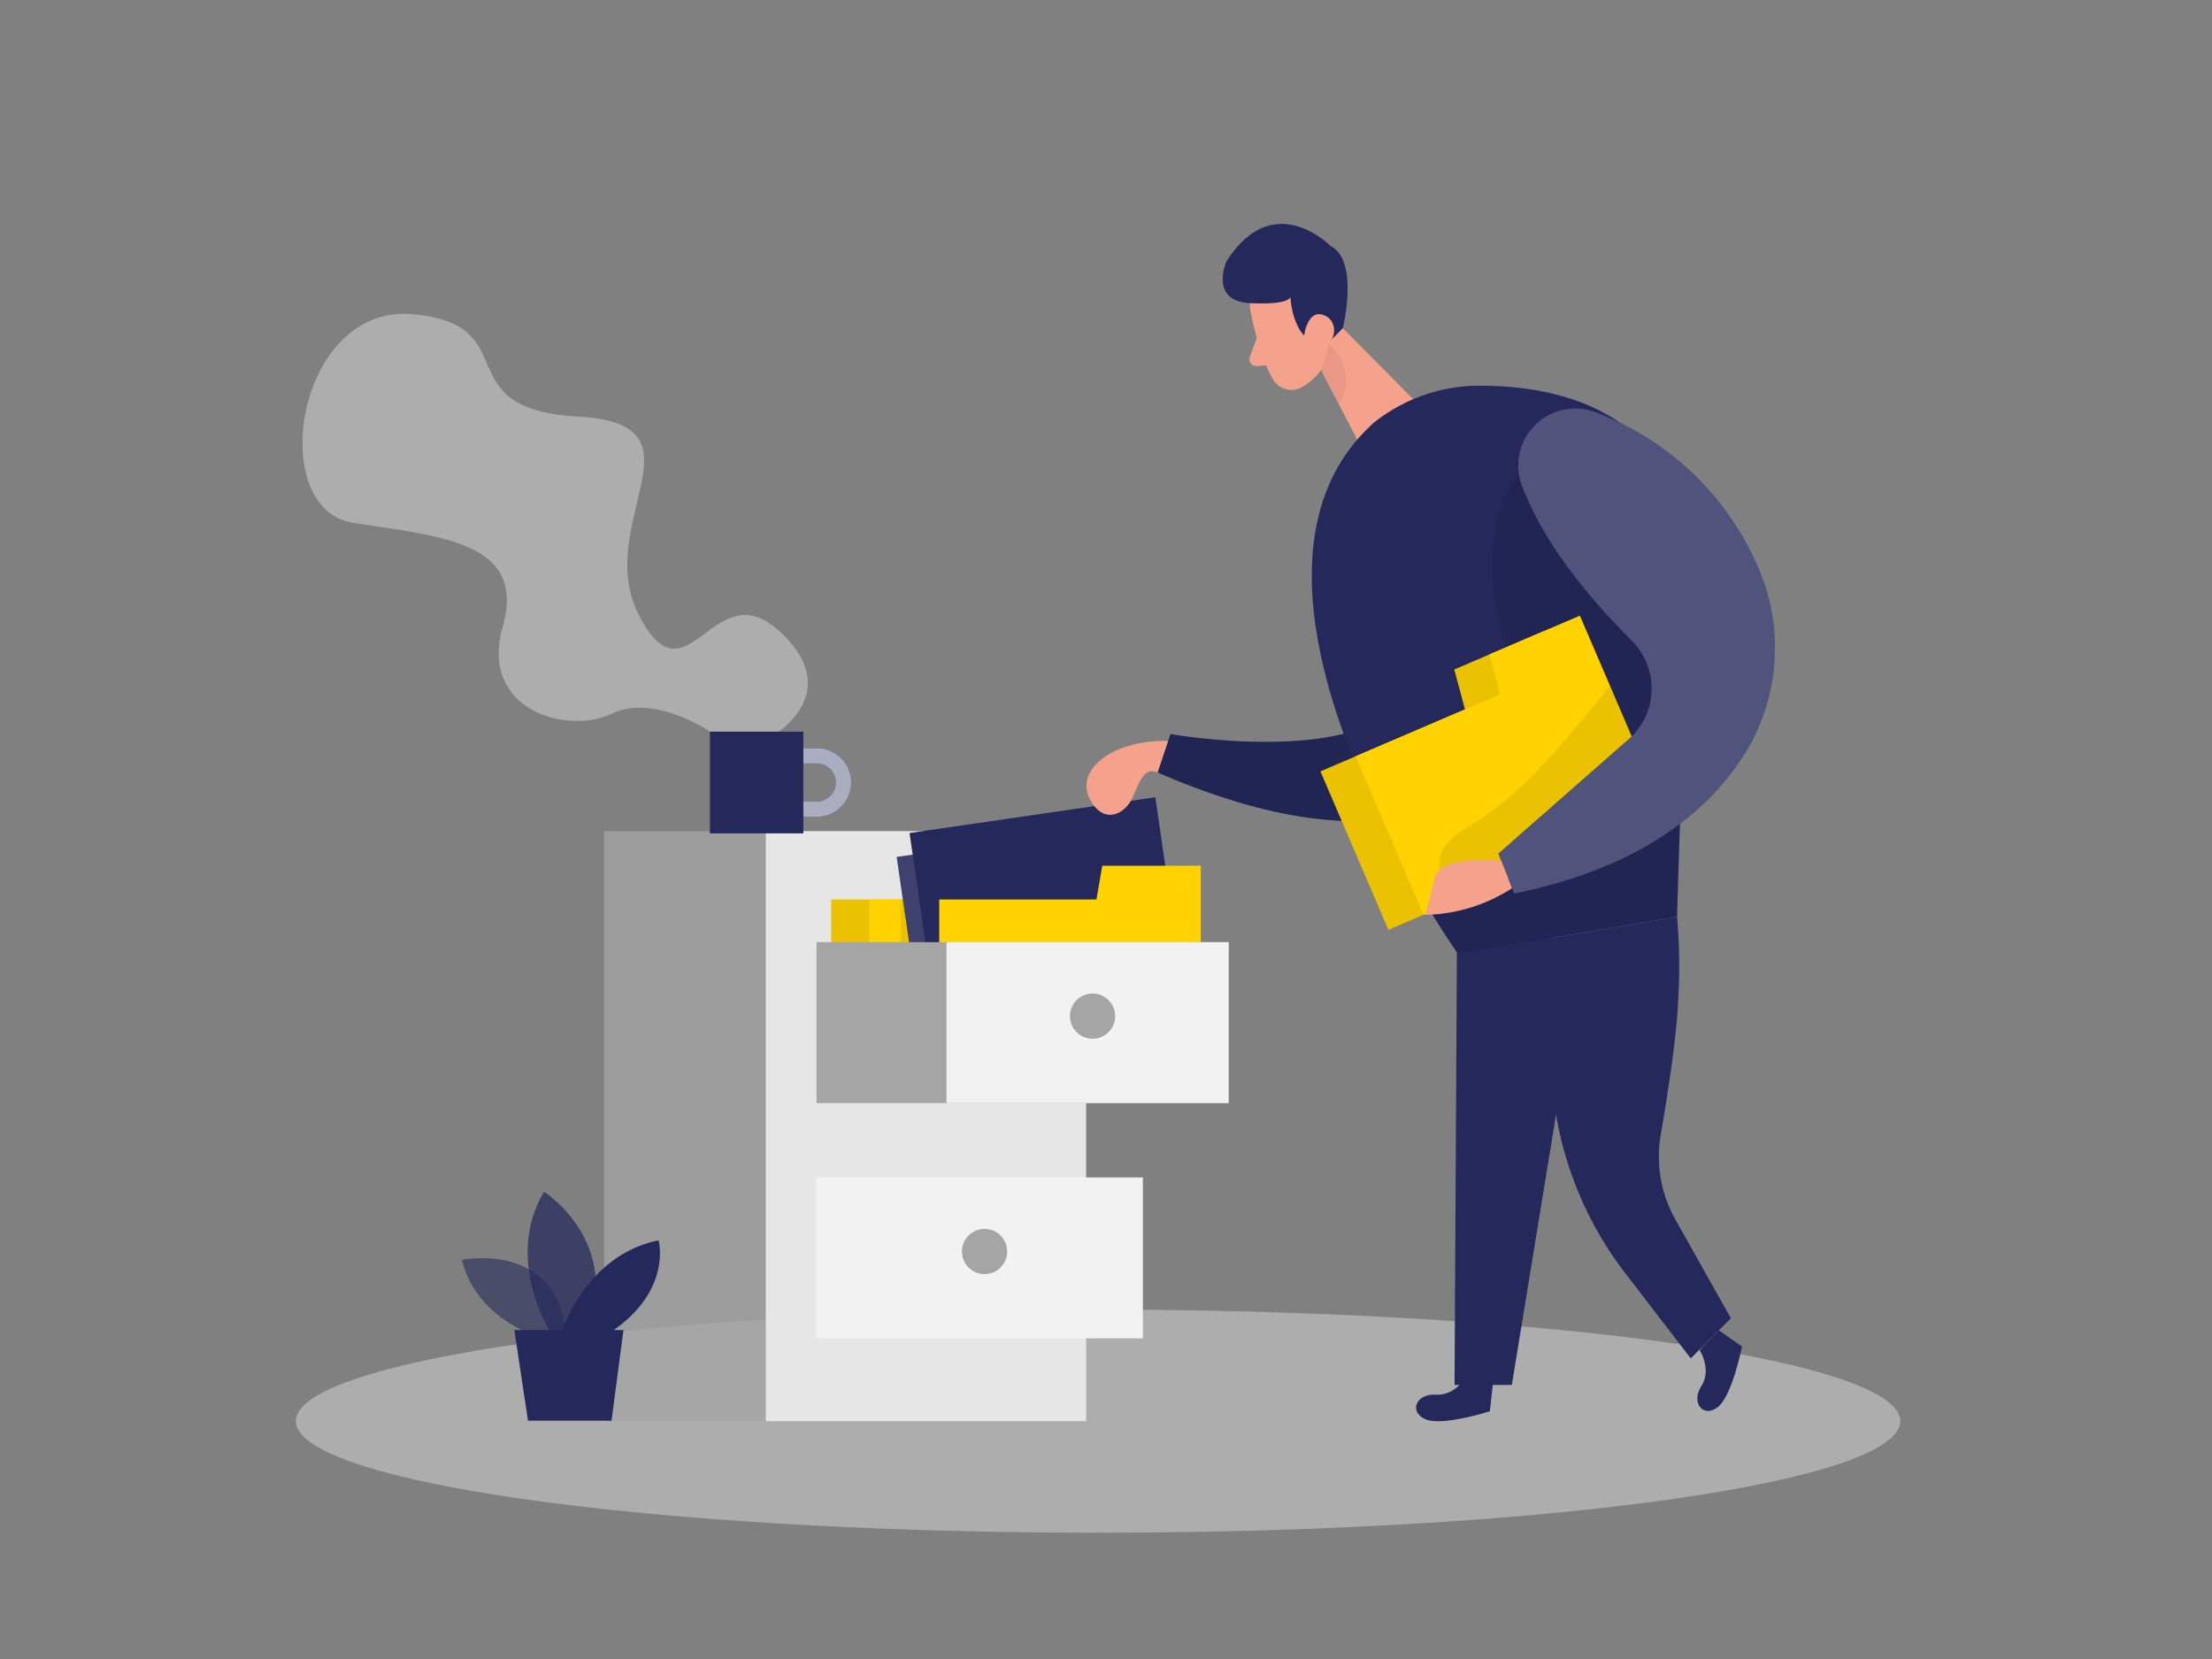 <svg id="Layer_1" data-name="Layer 1" xmlns="http://www.w3.org/2000/svg" viewBox="0 0 400 300"><rect x="0" y="0" width="400" height="300" fill="#808080" stroke="none"/><title>#16 files and folders</title><path d="M147.71,147.7H140.8v-2.76h6.91a3.44,3.44,0,1,0,0-6.88H140.8V135.3h6.91a6.2,6.2,0,1,1,0,12.4Z" fill="#24285b"/><path d="M147.71,147.7H140.8v-2.76h6.91a3.44,3.44,0,1,0,0-6.88H140.8V135.3h6.91a6.2,6.2,0,1,1,0,12.4Z" fill="#fff" opacity="0.61"/><ellipse cx="198.56" cy="256.99" rx="145.07" ry="20.18" fill="#e6e6e6" opacity="0.45"/><path d="M288.75,95.62c-1.36,21.07-11.42,73.61-79.43,44.06l2.34-6.94s33.61,5.93,42.5-6.54c7.52-10.56,7.4-45.19,24-43.54A12.09,12.09,0,0,1,288.75,95.62Z" fill="#24285b"/><path d="M288.75,95.62c-1.36,21.07-11.42,73.61-79.43,44.06l2.34-6.94s33.61,5.93,42.5-6.54c7.52-10.56,7.4-45.19,24-43.54A12.09,12.09,0,0,1,288.75,95.62Z" opacity="0.08"/><path d="M226.15,56.36s1.38,7.59,4,12.18a3.87,3.87,0,0,0,5.3,1.45c2.3-1.34,5-3.81,4.76-8l.45-7.11a6.91,6.91,0,0,0-4.89-6.33C230.72,46.71,225.08,51.78,226.15,56.36Z" fill="#f4a28c"/><polygon points="240.72 57.22 255.69 72.33 246.75 82.04 237.36 63.98 240.72 57.22" fill="#f4a28c"/><path d="M235.8,60.58s-.73-2.88,1.48-3.25,3.29,3.79.47,5Z" fill="#f4a28c"/><path d="M227.27,61.1,226,64.53a1.24,1.24,0,0,0,1.25,1.67l3-.24Z" fill="#f4a28c"/><path d="M265.21,248.79s-2,3.65-5.53,3.41-5,3-2,4.41,11.74-1.42,11.74-1.42l.55-5.08Z" fill="#24285b"/><path d="M307.35,244.14s2.25,3.51.32,6.49.26,5.83,2.91,3.86,4.43-11,4.43-11l-4.19-2.93Z" fill="#24285b"/><path d="M238.87,66.88A15.54,15.54,0,0,0,240.18,62S246,67.38,242.1,73.1Z" fill="#ce8172" opacity="0.31"/><polygon points="263.46 170.35 263.03 250.44 273.39 250.44 286.65 169.32 263.46 170.35" fill="#24285b"/><path d="M248.41,76.46a30.66,30.66,0,0,1,18.31-6.71c10.8-.11,40.92,1.74,38.86,38.58-1.53,27.3-2.31,57.5-2.31,57.5l-39.66,6.61S216.24,105.41,248.41,76.46Z" fill="#24285b"/><path d="M274.62,85.72s-8.31,10-3.17,28.28,12.36,40.33-12.4,51.41l4.56,7,39.66-6.61.52-16.88,6.37-31.26Z" opacity="0.08"/><rect x="109.25" y="150.31" width="66.97" height="106.68" fill="#a5a5a5" opacity="0.79"/><rect x="138.48" y="150.31" width="57.93" height="106.68" fill="#e6e6e6"/><polygon points="179.8 156.55 178.74 162.66 150.3 162.66 150.3 188.44 197.6 188.44 197.6 167.44 197.6 162.66 197.6 156.55 179.8 156.55" fill="#ffd200"/><polygon points="179.8 156.55 178.74 162.66 150.3 162.66 150.3 188.44 197.6 188.44 197.6 167.44 197.6 162.66 197.6 156.55 179.8 156.55" opacity="0.08"/><polygon points="186.71 156.55 185.65 162.66 157.21 162.66 157.21 188.44 204.51 188.44 204.51 167.44 204.51 162.66 204.51 156.55 186.71 156.55" fill="#ffd200"/><polygon points="262.98 121.07 264.92 128.28 238.78 139.49 251.07 168.14 294.55 149.49 284.54 126.16 282.26 120.84 279.34 114.05 262.98 121.07" fill="#ffd200"/><polygon points="262.98 121.07 264.92 128.28 238.78 139.49 251.07 168.14 294.55 149.49 284.54 126.16 282.26 120.84 279.34 114.05 262.98 121.07" opacity="0.08"/><polygon points="269.33 118.34 271.27 125.56 245.13 136.76 257.42 165.41 300.89 146.77 290.89 123.43 288.61 118.12 285.69 111.33 269.33 118.34" fill="#ffd200"/><polygon points="192.42 156.55 191.36 162.66 162.93 162.66 162.93 188.44 210.23 188.44 210.23 167.44 210.23 162.66 210.23 156.55 192.42 156.55" fill="#ffd200"/><polygon points="192.42 156.55 191.36 162.66 162.93 162.66 162.93 188.44 210.23 188.44 210.23 167.44 210.23 162.66 210.23 156.55 192.42 156.55" opacity="0.08"/><rect x="164.12" y="151.56" width="44.91" height="30.55" transform="translate(-22.09 28.62) rotate(-8.28)" fill="#24285b"/><rect x="164.12" y="151.56" width="44.91" height="30.55" transform="translate(-22.09 28.62) rotate(-8.28)" fill="#fff" opacity="0.12"/><rect x="166.45" y="147.23" width="44.91" height="30.55" transform="translate(-21.44 28.91) rotate(-8.28)" fill="#24285b"/><polygon points="199.33 156.55 198.27 162.66 169.84 162.66 169.84 188.44 217.14 188.44 217.14 167.44 217.14 162.66 217.14 156.55 199.33 156.55" fill="#ffd200"/><rect x="147.65" y="170.37" width="74.54" height="29.1" fill="#a5a5a5"/><path d="M291.13,124a212.24,212.24,0,0,1-14,16.27,63.78,63.78,0,0,1-12.67,9.92c-2.69,1.65-5.52,4.59-3.62,9.19h14.81L295,133.13Z" opacity="0.08"/><rect x="171.16" y="170.37" width="51.02" height="29.1" fill="#f2f2f2"/><rect x="147.65" y="212.92" width="59.02" height="29.1" fill="#f2f2f2"/><rect x="128.38" y="132.3" width="16.89" height="18.4" fill="#24285b"/><circle cx="197.57" cy="183.75" r="4.09" fill="#a5a5a5"/><circle cx="178.04" cy="226.31" r="4.09" fill="#a5a5a5"/><path d="M211.23,134a22.16,22.16,0,0,0-8.26,1.25c-4.43,1.56-8.53,5.51-5.37,10.13,2.44,3.56,5.9,1.72,7.19-1.13s2.07-5.61,4.53-4.57Z" fill="#f4a28c"/><path d="M288.48,74.53a51.74,51.74,0,0,1,29,27.08,36.4,36.4,0,0,1-1.09,33.21c-5.87,10.26-17.9,21.77-42.57,26.75l-2.87-7.21,23.56-20.69a12.18,12.18,0,0,0,.58-17.79c-7-7-15.9-17.3-19.91-28.17A10.3,10.3,0,0,1,288.48,74.53Z" fill="#24285b"/><path d="M288.48,74.53a51.74,51.74,0,0,1,29,27.08,36.4,36.4,0,0,1-1.09,33.21c-5.87,10.26-17.9,21.77-42.57,26.75l-2.87-7.21,23.56-20.69a12.18,12.18,0,0,0,.58-17.79c-7-7-15.9-17.3-19.91-28.17A10.3,10.3,0,0,1,288.48,74.53Z" fill="#fff" opacity="0.2"/><path d="M271.45,155.7s-11-1.2-12,3-1.68,6.74-1.68,6.74a30.1,30.1,0,0,0,15.66-4.82Z" fill="#f4a28c"/><path d="M303.27,165.83a104.78,104.78,0,0,1,.18,15.38c-.27,6.31-1.91,16.82-3.15,24.09A23.22,23.22,0,0,0,303,220.6l10,17.79-7.26,7.24-11.91-15.48a64.88,64.88,0,0,1-12.16-27l-3.79-19.34-9.55-12.14Z" fill="#24285b"/><path d="M221.75,47.33s-3.09,7.14,4.29,7.49,7.29-1.15,7.29-1.15.46,9.54,6.85,8.35l2.65-2.68s3-12.17-2.2-14.84C240.63,44.5,230.25,33.83,221.75,47.33Z" fill="#24285b"/><path d="M235.68,61.73s.39-6.22,3.89-4.67S240.76,65.39,235.68,61.73Z" fill="#f4a28c"/><path d="M140.8,132.3s11.89-7.63,0-18.3-16.55,14-25.22-2.67,13.33-34.66-11-36S95.47,58.62,74.52,56.81,47.91,92.11,63.91,94.56s31.34,3.44,27,18.77,12,19.5,19.67,15.75,17.8,3.22,17.8,3.22Z" fill="#e6e6e6" opacity="0.45"/><path d="M98,242s-11.85-3.18-14.47-14.18c0,0,18.32-3.78,18.92,15.14Z" fill="#24285b" opacity="0.58"/><path d="M99.46,240.78s-8.32-13-1.1-25.28c0,0,14,8.79,7.86,25.28Z" fill="#24285b" opacity="0.73"/><path d="M101.59,240.78s4.31-13.82,17.5-16.49c0,0,2.52,9-8.48,16.49Z" fill="#24285b"/><polygon points="93.01 240.51 95.48 256.91 110.58 256.91 112.74 240.51 93.01 240.51" fill="#24285b"/></svg>